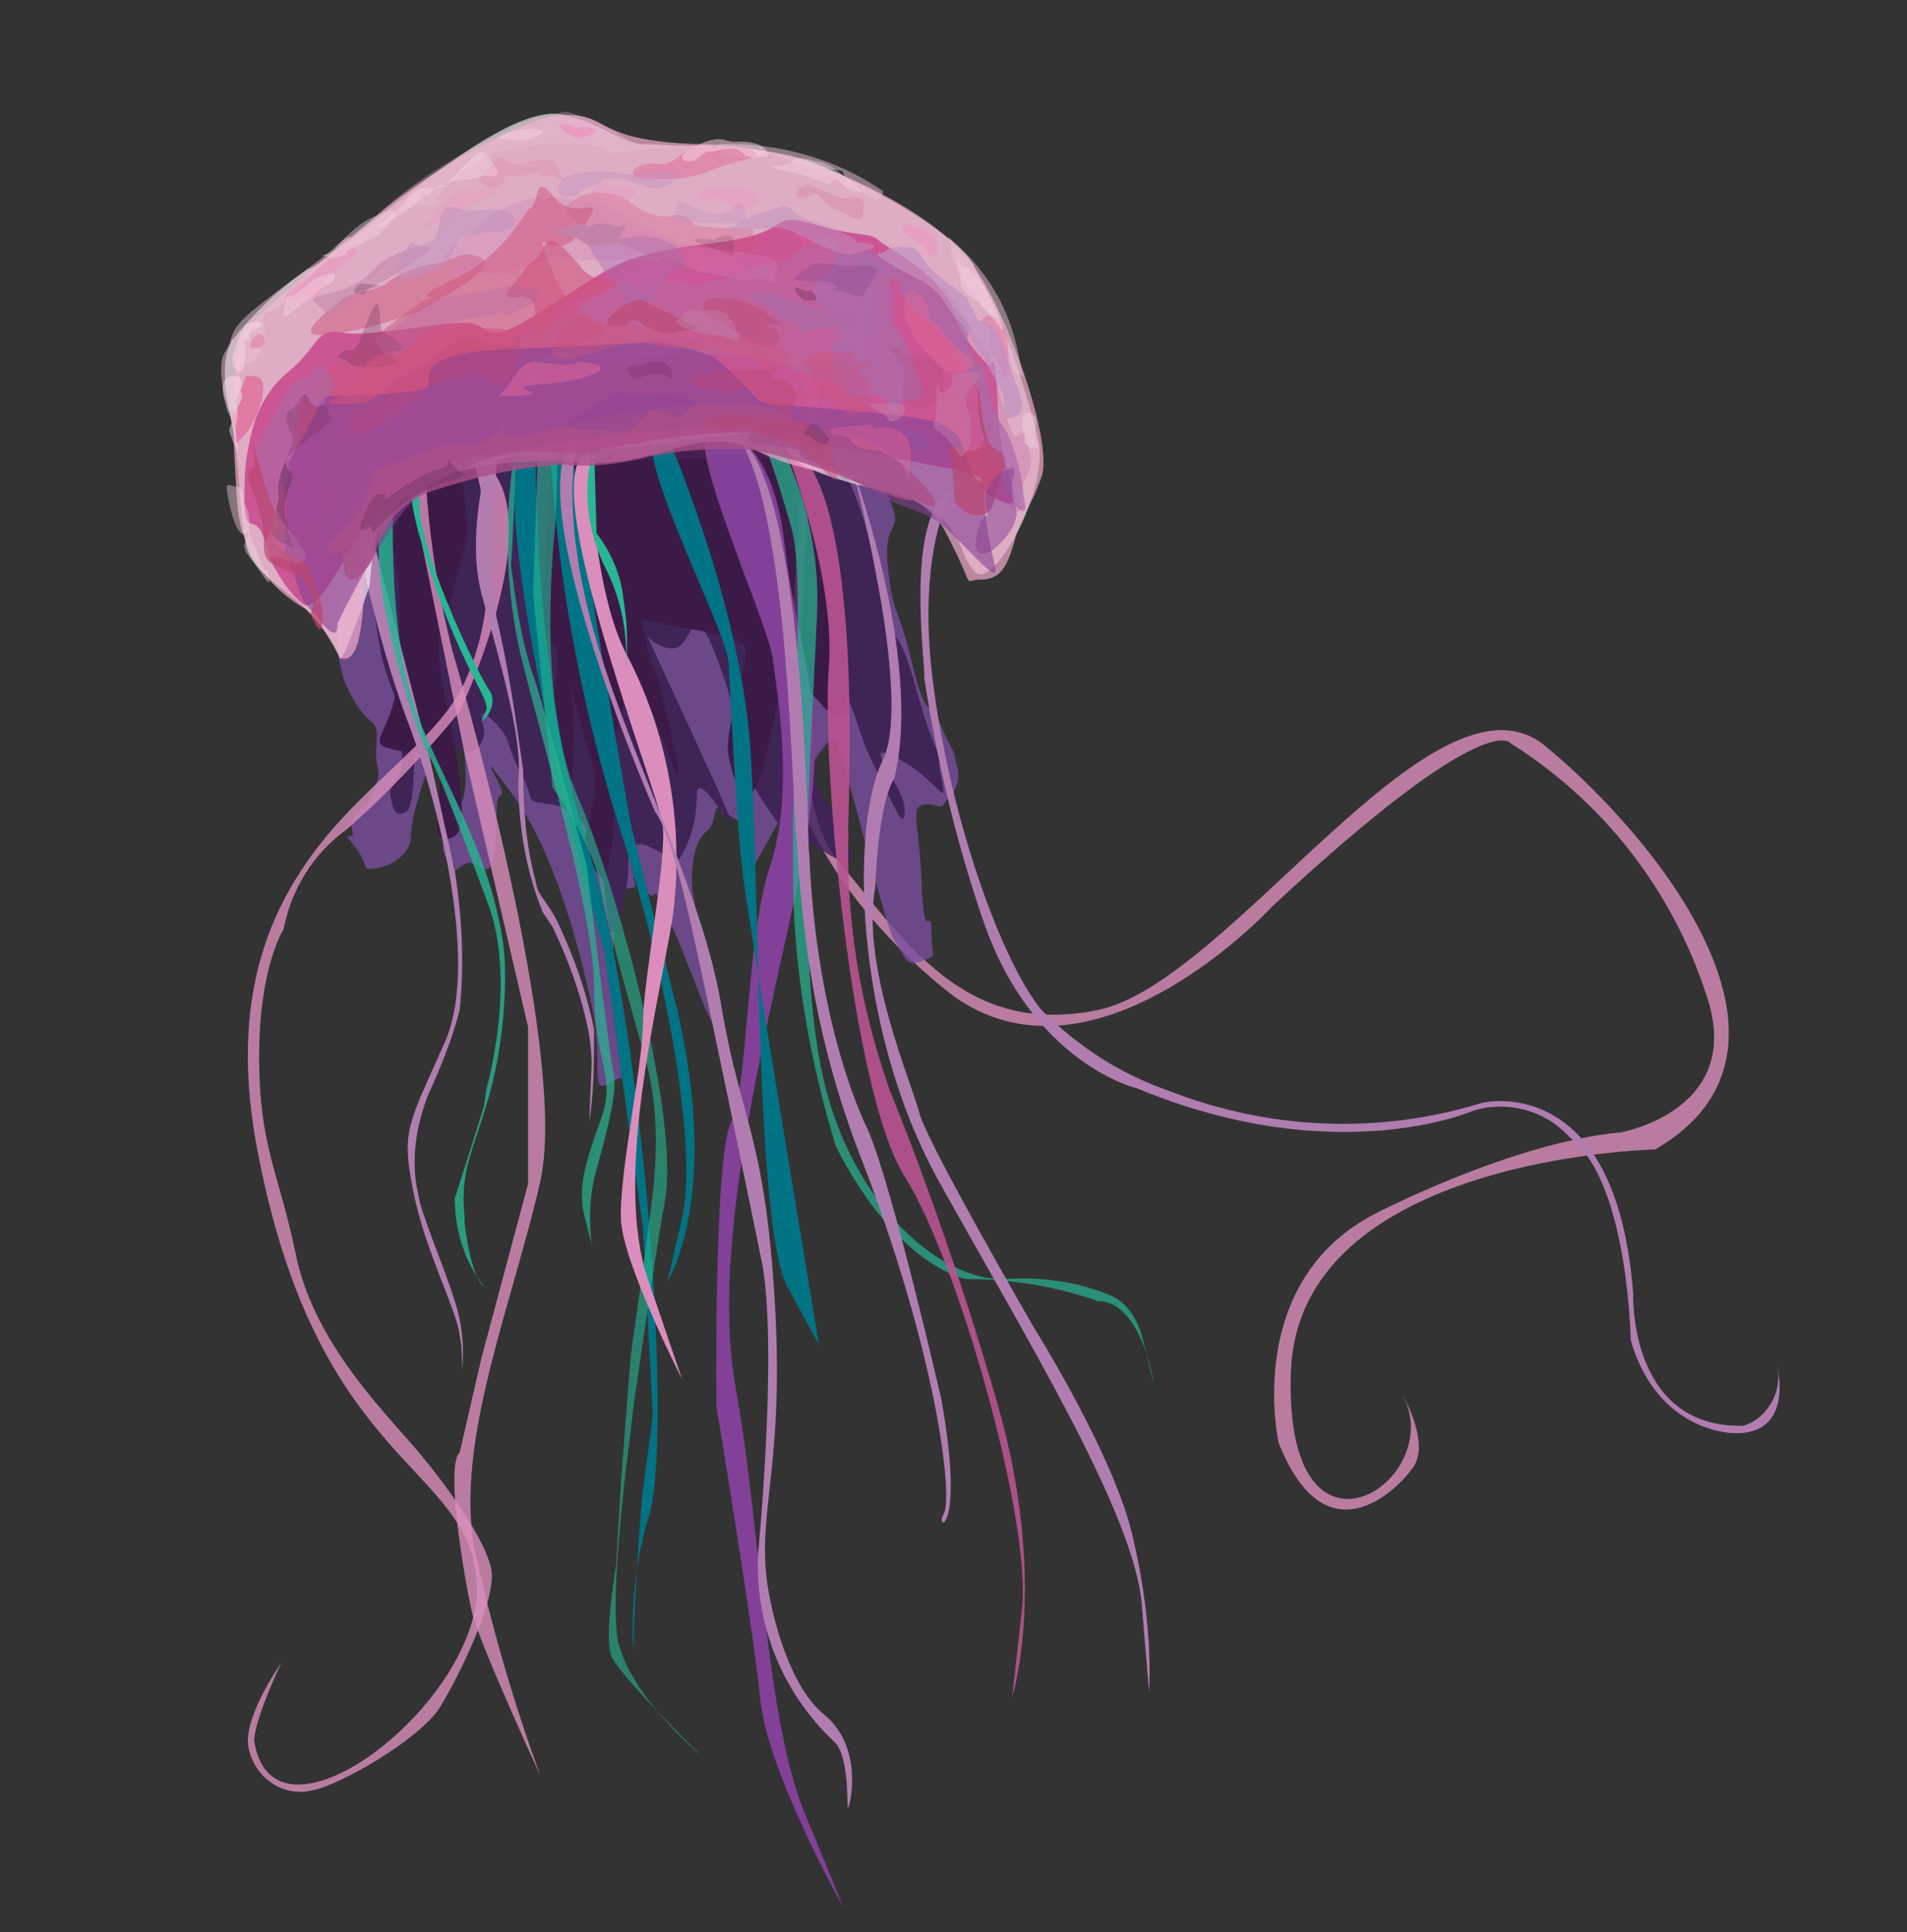 <?xml version="1.0" encoding="utf-8"?>
<!-- Generator: Adobe Illustrator 21.0.2, SVG Export Plug-In . SVG Version: 6.00 Build 0)  -->
<svg version="1.1" id="jelly-fish__sm" xmlns="http://www.w3.org/2000/svg" xmlns:xlink="http://www.w3.org/1999/xlink" x="0px"
	 y="0px" viewBox="0 0 78 79" style="enable-background:new 0 0 78 79;" xml:space="preserve">
<rect x="0" y="0" width="78" height="79" fill="#333333" stroke="none"/>
<style type="text/css">
	.st0{opacity:0.8;fill:#DB8EBC;enable-background:new    ;}
	.st1{opacity:0.8;}
	.st2{fill:#794D9E;}
	.st3{fill:#42205F;}
	.st4{fill:#3D144C;}
	.st5{fill:#824098;}
	.st6{fill:#007384;}
	.st7{opacity:0.7;fill:#27B793;enable-background:new    ;}
	.st8{opacity:0.6;fill:#27B793;enable-background:new    ;}
	.st9{fill:#DB8EBC;}
	.st10{fill:#B17DB0;}
	.st11{opacity:0.9;fill:#BA5492;enable-background:new    ;}
	.st12{opacity:0.8;fill:#27B793;enable-background:new    ;}
	.st13{fill:#27B793;}
	.st14{opacity:0.6;fill:#FFFFFF;enable-background:new    ;}
	.st15{opacity:0.7;fill:#F2ACCC;enable-background:new    ;}
	.st16{opacity:0.7;fill:#C43380;enable-background:new    ;}
	.st17{opacity:0.5;fill:#CE547D;enable-background:new    ;}
	.st18{opacity:0.3;fill:#CE547D;enable-background:new    ;}
	.st19{fill:#C16199;}
	.st20{opacity:0.3;fill:#C16199;enable-background:new    ;}
	.st21{opacity:0.3;fill:#D181B5;enable-background:new    ;}
	.st22{opacity:0.7;fill:#A86CAC;enable-background:new    ;}
	.st23{opacity:0.6;fill:#864195;enable-background:new    ;}
	.st24{opacity:0.1;fill:#98509E;enable-background:new    ;}
	.st25{opacity:0.8;fill:#AA4F88;enable-background:new    ;}
	.st26{opacity:0.5;fill:#A86CAC;enable-background:new    ;}
	.st27{opacity:0.4;fill:#A86CAC;enable-background:new    ;}
	.st28{opacity:0.6;fill:#CE547D;enable-background:new    ;}
	.st29{opacity:0.4;fill:#CE547D;enable-background:new    ;}
	.st30{opacity:0.5;fill:#E16897;enable-background:new    ;}
	.st31{opacity:0.3;fill:#6E335E;enable-background:new    ;}
	.st32{opacity:0.5;fill:#6E335E;enable-background:new    ;}
	.st33{opacity:0.4;fill:#6E335E;enable-background:new    ;}
	.st34{opacity:0.3;fill:#BB4670;enable-background:new    ;}
	.st35{opacity:0.6;fill:#BB4670;enable-background:new    ;}
	.st36{opacity:0.4;fill:#BB4670;enable-background:new    ;}
	.st37{opacity:0.2;fill:#BB4670;enable-background:new    ;}
	.st38{opacity:0.7;fill:#BB4670;enable-background:new    ;}
	.st39{opacity:0.3;fill:#C383A9;enable-background:new    ;}
	.st40{opacity:0.4;fill:#C383A9;enable-background:new    ;}
	.st41{fill:#C383A9;}
	.st42{opacity:0.5;fill:#C383A9;enable-background:new    ;}
	.st43{opacity:0.5;fill:#864195;enable-background:new    ;}
	.st44{opacity:0.3;fill:#864195;enable-background:new    ;}
	.st45{opacity:0.3;fill:#B167A2;enable-background:new    ;}
	.st46{fill:#B167A2;}
	.st47{opacity:0.3;fill:#E9C0D5;enable-background:new    ;}
	.st48{opacity:0.5;fill:#E9C0D5;enable-background:new    ;}
	.st49{opacity:0.2;fill:#CE547D;enable-background:new    ;}
	.st50{opacity:0.2;fill:#E96A9A;enable-background:new    ;}
	.st51{opacity:0.4;fill:#E16897;enable-background:new    ;}
	.st52{opacity:0.7;fill:#E16897;enable-background:new    ;}
	.st53{opacity:0.2;fill:#F28DB9;enable-background:new    ;}
	.st54{opacity:0.3;fill:#F28DB9;enable-background:new    ;}
	.st55{opacity:0.4;fill:#F28DB9;enable-background:new    ;}
	.st56{opacity:0.6;fill:#F28DB9;enable-background:new    ;}
	.st57{opacity:0.4;fill:#FAD7E6;enable-background:new    ;}
	.st58{opacity:0.5;fill:#FAD7E6;enable-background:new    ;}
	.st59{opacity:0.5;fill:#C192C1;enable-background:new    ;}
	.st60{opacity:0.7;fill:#C192C1;enable-background:new    ;}
	.st61{opacity:0.3;fill:#C192C1;enable-background:new    ;}
	.st62{opacity:0.4;fill:#C192C1;enable-background:new    ;}
	.st63{opacity:0.2;fill:#6E335E;enable-background:new    ;}
</style>
<g>
	<g id="Layer_2">
		<g>
			<path class="st0" d="M32.6,9.4c1,0.7,1.5,1.9,1.4,3.1c-0.3,1.8-2.7,19.1,0.2,22.6s5.3,7.3,10.7,6.2s13.8-14.5,18.3-10.8
				S74.8,42.9,67.7,47c0,0-14.6,0.3-14.9,9.1s6.4,4.5,4.6,1c0,0,1.1,1.9,0.4,2.9s-3.6,3.8-5.5-1c0,0-1.5-6.6,4-9.4
				c0,0,5.6-2.9,10-3.3c0,0,5.1-0.9,3.5-5.6c-1.4-4.3-4.2-7.9-8-10.3c0,0-0.9-1.6-9.8,6.7c0,0-7.1,7.7-12.9,3.7c0,0-6-4.3-7-10.2
				c0,0,1.1-18.1,1.1-18.9C33.1,10.9,32.9,10.2,32.6,9.4z"/>
			<g class="st1">
				<path class="st2" d="M17.8,17.8c-0.5,0.6,0.1,5.2,0.4,7.6s1.3,6.8,0.6,7.5s-0.9,2.1-0.4,2.3s-0.2,0.7,0.5,0.2s1.1,0.9,1.3-0.5
					s0-2.3,0.3-2.4s-1.4-2.5,0.4-0.1s2.8,6.4,3.3,8.7s-0.1,3.7,0.7,3.2s1,0.1,0.7-1.5s-0.4,0.2-0.5-2.1s0.1-3.9,0.3-4.1
					s0.2-0.3,0.5-0.3s-0.4-1,0.4,0s0.1-0.9,1.2,1.6s2,5.5,1.6,2.9s-0.8-4.1-0.8-4.8s0.1-1.6,0.6-2s0.2-1.4,0.7-0.8s-0.8-0.5,0.5,0.3
					s-0.3,3.8,1.3,0.9s2.4-4.2,2.7-4.2s2.1,7.8,2.5,8.3s0.4,1.1,1.1,0.8s0.4,0,0.4-1.2s-0.3,0.7-0.4-1.9s-0.5-3.2,0.1-3.3
					s0.6,0.4,1-0.3c0.4-0.4,0.5-0.9,0.3-1.4c-0.1-0.7-0.1-0.3-0.6-1.5s-0.6-0.1-1.2-2.6s-0.8-1.9-1-4.1s1.2-0.8-0.7-4
					s-1.9,2.3-4.3-6.1S17.8,17.8,17.8,17.8z"/>
				<path class="st2" d="M14.5,23.3c-0.8,1.4-0.9,3.1-0.4,4.6c1,2.2,1.4,1.2,1.3,2.5s0.3,0.9-0.1,1.9s-1.1,0.9-0.9,1.6
					s-0.6-0.2,0.1,0.7s0.2,1,0.9,0.9s1.5-0.7,1.4-1.4c0.1-0.9,0.4-1.8,0.7-2.7c0.3-1.3,0-2.4,0.9-2.5c0.6-0.1,1.2-0.3,1.7-0.6
					c0.5-0.2,0.9-0.3,0.8-1.3s0.2-9.8-1.1-10.4S13.7,15.2,14.5,23.3"/>
				<path class="st3" d="M15.3,20.8c-0.1,0.4-0.5,0.1-0.2,2.6c0.1,1.1,0.3,2.3,0.5,3.4c0.3,1.3,0.8,1.9,0.8,3.2s0.2,1.1-0.1,1.7
					s-0.4,0.5-0.3,1s0.2,0.7,0.6,0.5s0.3-2.4,0.4-2.6c0.1-0.7,0.2-1.3,0.3-2c0,0-0.4-0.9,0.3-0.2s0.4,0.6,0.8,1.2s-0.2,0.9,0.5,1.1
					s0.9-0.5,0.9-0.8s-0.4-1.2,0.4-0.4s0.4,0.8,1.1,2.1s0,1.1,1.3,1.3s1.9,1.7,2.1,3.3s0.2,2.5,0.6,1.5c0.2-0.7,0.4-1.5,0.4-2.3
					c0,0-0.1-1.2,0.8-0.8s1.2,0.6,1.3,0.5c0.5-0.8,0.7-1.7,0.7-2.6c0-1.7,3.3,5.1,0-2.1l-3.6-7.8c-0.1-0.2,0.3,2.4-0.3-1
					S18.8,5.8,15.3,20.8z"/>
				<path class="st3" d="M26.3,15c-0.8,1.4-1.3,3-1.4,4.6c-0.2,2.7-1.1-0.7-0.2,2.7s2.1,4.3,2.9,4.2s0.7-2.8,2.1,1.5
					s0.6,3.4,1.6,4.9s0.5,0.7,1.6,1.4s2.9,2.1,1.2-1s-2.4-2.6-2-3.7c0.2-0.5,0.3-1,0.3-1.6c0-0.2,1.2-0.4,1.2-0.5s-0.2-1.4,0.7,0.3
					s0.7,2,1.5,3.6s1.2,2.7,1.2,1.7s-2-3-0.3-2.1s2.1,2.2,1.8,0.8s0.3,0.1-0.3-1.4S37.5,28,37,26.7s-0.6,0.1-1.3-3.9
					S31.6,12.6,26.3,15"/>
				<path class="st4" d="M23.9,22.7c-0.3,0.1-2.4-4.3-1.2,2.2s1.8,6,1.6,7.6s-0.7,2-0.2,2.7s0.6,1.3,0.9-0.5s-0.1-3.9,0.3-5
					s0-2.9,0.9-1.5s2.2,6.2,1.2,1.6s-0.4-0.2-1.5-6.4s-1.2-6.8-1.2-6.8S24.5,19.2,23.9,22.7c-0.7,3.5,6.6,2.6,6.6,3.9
					s-0.9,3.2-0.7,4.3s0.8,2.7,1.4,0.5s0.9-5,1.2-4.3c0.3,0.6,0.7,1.2,1.2,1.7c0.4,0.6,1.3,0.6,1-0.2s-0.2-2.2-0.6-3.1
					s0.6-2.6-0.6-5.7s-1.9-4.8-2.5-5.1s0.4-0.5-1.8-0.6s-3.5-0.4-3.7,0.3s-3.9,0.2-3.9,0.2"/>
				<path class="st4" d="M16.3,23.7c0,0,0.1,1,0,3.6s-1.4,3-0.4,3.3s2.1-0.1,2.1,1.3s-0.4,2.5,0.3,2.4s0.7-0.9,0.4-3.2
					s-1.1-4.1-0.6-5.6c0.4-1.1,0.7-2.3,1-3.5c0-1.1-0.1-2.3-0.5-3.4C18.3,18.3,14.9,16.5,16.3,23.7"/>
				<path class="st4" d="M22.5,26.3c0.8,0.2-0.3,2.9,0.3,4.2s0.3,2.6,0.6,1.3c0.1-1.4,0.1-2.8-0.1-4.1c-0.1-1.7,0-3.4,0.1-5.1
					c0.1-0.4,0.2-1.2-0.1-1.4s-0.7-4.3-0.9-0.3S22,26.2,22.5,26.3z"/>
			</g>
			<path class="st5" d="M29.1,17.6c0,0,2.4-0.4,3,4.7s2.1,6.7,0.5,14s-3.5,15-2.5,20.5s1.2,13.4,2.8,17.3l1.6,3.9
				c0,0-3.1-5.5-3.4-8.5s-1.8-12-1.8-12s-0.1-10.3,0.6-11.6s0.6-7.5,1.6-10.5s0.3-7,0.1-8.5S27.8,17.6,29.1,17.6"/>
			<path class="st6" d="M21.9,17.4c0,0-0.2,10,2.1,17.1s3.5,23.6,2.6,27.3c-0.6,1.9-0.8,3.8-0.7,5.7c0,0,0.1-3.6,0.4-6.6l0.4-3
				l-0.4-7.7l-1.6-11.4C24.6,38.9,18.9,17.9,21.9,17.4"/>
			<path class="st6" d="M22.5,18.4c0.3,5.1,1.2,10.1,2.7,15c2.3,7.1,3.3,13.8,2.7,16.4l-0.6,2.6c0,0,2.2-3.4,0.4-11.1l-1.9-7.6
				c0,0-1.9-10.6-2.4-15.3S22.5,18.4,22.5,18.4z"/>
			<path class="st6" d="M27.2,17.6c0,0,3.1,7,3.5,13.1s0.2,19.4,1.5,21.9l1.3,2.4c0,0-2.8-16.8-3.1-19.1s-0.5-7.3-0.6-8.8
				S25.1,17.1,27.2,17.6z"/>
			<path class="st7" d="M31.5,17.4c1.4,2.4,2.1,5.2,1.9,8.1c-0.2,4.9-0.9,13.6,0.3,18.7s4.8,8.2,7.4,8.1c1.5-0.1,3,0.1,4.4,0.7
				c0.6,0.3,1,0.9,1.2,1.6l0.5,2c0,0-0.5-3.4-2.3-3.4l0,0c-1.7-0.6-3.5-0.9-5.4-0.9l0,0c0,0-2.8-0.5-5.3-5.4l0,0
				c-0.9-2.9-1.5-6-1.7-9.1c-0.3-5.3,0.5-13.7-0.1-16.1c-0.4-1.4-0.8-2.8-1.4-4.2L31.5,17.4z"/>
			<path class="st8" d="M22.7,21.6c0,0-0.8,7,0.9,10.9s4.2,13.2,3.6,16.6c-0.3,1.6-0.8,5-1.3,8.5l-0.1,0.9c-0.5,3.8-0.8,7.5-0.5,8.7
				c0.6,2.3,3.4,4.6,3.4,4.6s-3.4-3.3-3.7-4.1s0.2-3.7,0.2-3.7l0.2-3.4l0.4-5.2c0,0,0.5-3.4,0.9-6.6c0.2-1.8,0.2-3.7-0.3-5.5
				c0,0-1.8-6.2-1.9-7.4c-0.4-1.3-1.1-2.6-1.9-3.7l-0.8-7.9l0.2-5.7C22.1,18.5,23.1,15.2,22.7,21.6z"/>
			<path class="st0" d="M19.3,18.6c0,0,1.7,5-0.3,9.3c-0.9,2-3.3,3.6-5.4,6c-2.4,2.8-4.4,6.7-3,13.5c2.5,12.6,8.6,12.5,8.9,17.3
				s-8.3,11.5-9.1,6.5c0,0-0.1-0.6,1.1-3.2c0,0-1.7,2.4-1.3,3.6c0.3,1.2,1.5,1.9,2.6,1.6c1.1-0.2,4.4-2.1,5.2-3.4s2.3-4.4,2.1-5.6
				s-1.9-3.6-3.3-5.2s-4-4.3-4.7-7.7s-1.5-4.4-1.5-8.1s1-5.2,1-5.2c0.3-1.6,1.2-3.1,2.6-4.1c1.7-1.5,3.2-3.1,4.6-4.8
				C18.8,29.1,23,20.3,19.3,18.6z"/>
			<path class="st9" d="M24.1,18.5c0,0,0.1,5.7,1.6,8.4c1.7,3.3,2.3,7.1,1.8,10.7c-0.6,3.6-2.4,10.6-1,14.7l1.4,4.1
				c0,0-2.4-4.7-2.5-6.5s0.9-6.4,0.9-8.1s1-6.7,0.8-8.1S21.7,19.1,24.1,18.5z"/>
			<path class="st0" d="M17.4,19.2c0.1,2.5,0.5,5,1.1,7.4c0.9,3,4.7,16.8,3.6,21.7s-3.5,10.6-2.7,15c0.7,3.2,1.6,6.3,2.7,9.3
				c0,0-2.5-5.4-2.8-6.7s-1.1-6-0.5-6.5l0.9-3.9l1.9-7.1V42L19,30.8l-2.3-11.3L17.4,19.2"/>
			<path class="st10" d="M23.7,17.7c0,0-0.9,2.6,0.5,7.8s4.5,10.8,5.3,15.6s1.8,5.3,2.2,12.3s-0.9,8.7-0.2,12c0,0,0.6,3.4,2.2,4.7
				s1.1,3.6,1,3.8s0.1-2.1-0.6-2.7c-2.1-2-3.2-4.7-3.1-7.6c0,0,0.8-8.1,0.2-11.8c0,0-2.3-11.3-3.1-14.7s-1.3-3.9-1.3-3.9
				S20.8,19.6,23.7,17.7z"/>
			<path class="st10" d="M29.8,17.6c0,0,1.4,0.1,2.2,8s0.1,13.7,3.2,21.7s3.8,13.9,3.4,14.6s0.9,0.9-0.1-4.7c0,0-2-8.7-3-11
				c0,0-2.1-4-2.4-11.3C33,34.9,33,18.7,29.8,17.6z"/>
			<path class="st10" d="M39,20c0,0-1.6,2.4-0.8,8.2s2.9,11.3,4.4,13.1c1.5,1.5,3.2,2.6,5.2,3.3c4.1,1.6,8.6,1.8,12.8,0.5
				c0,0,5.5-1.4,6.2,7.8c0,0-0.2,5.5,4.5,5.4c1-0.3,1.6-1.4,1.4-2.4c0,0,0.7,2.8-1.8,2.7c0,0-3.1,0-4.2-3.8c0,0-0.1-6.5-2.5-8.3
				c-1-1.1-2.5-1.5-3.9-1.1c0,0-5.6,2.5-13.8-0.9c0,0-4.3-1-6.3-6.9c-1.1-3.2-1.9-6.6-2.4-9.9C37.9,27.5,36.9,20.9,39,20z"/>
			<path class="st10" d="M14.7,22.5c0.5,2.3,1.1,4.6,1.9,6.8c1.1,2.8,3.1,9.9,1.6,13.3s-1.8,3.6-1.3,6.1s1.8,4.9,1.9,5.9
				c0.1,0.5,0.1,0.9,0.1,1.4c0.1-0.9,0-1.9-0.3-2.8c-0.5-1.6-1.4-3.6-1.5-4.4c-0.3-1.3-0.1-2.7,0.4-4c0.5-1.1,1-2.3,1.3-3.5
				c0.2-1.9,0.1-3.8-0.2-5.7l-1-4.5l-2.4-9.3C15.2,21.8,14.6,21.5,14.7,22.5z"/>
			<path class="st10" d="M20.1,18.2c0,0-1.1,3.5-0.4,6.1s1.7,5.9,1.5,7.6c0,1.8,0.3,3.7,1,5.4l0.4,0.6c0,0,1.6,3.2,1.6,5.6l-0.1,2.4
				c0.2-1.3,0.2-2.5,0.2-3.8c-0.3-1.5-0.8-2.9-1.4-4.2c-0.5-1.1-0.9-1.2-1-1.9c-0.4-1.5-0.5-3-0.5-4.5c-0.3-2.1-0.6-4.2-1.1-6.3
				c-0.3-2.3-0.2-4.6,0.1-6.8C21.1,15.7,20.1,18.2,20.1,18.2z"/>
			<path class="st10" d="M34.8,18.9c0,0,2.6,9.6,1.3,12.2S34.9,42,38.4,48.3s8,13.6,8.3,17.3l0.3,3.6c0.1-2.2-0.2-4.4-0.7-6.5
				c-0.8-3.3-4-8.4-4-8.4s-4.4-7.6-4.7-8.8s-2.4-6-1.8-9.2c0,0,0.1-3.5,0.8-4.5C36.5,31.8,38,28.2,34.8,18.9z"/>
			<path class="st11" d="M32,18c0,0,2.2,5.4,1.9,9.3s0.9,17.3,3.1,20.8s5.2,14.1,4.8,17.7l-0.4,3.6c0,0,1.5-4.7-0.6-12
				s-4.4-12.8-4.4-12.8c-1.2-3.4-1.8-6.9-1.7-10.5C34.6,34.1,35.6,19.3,32,18z"/>
			<path class="st7" d="M21,18.8c-0.4,2.7-0.3,5.4,0.3,8c1,4,3,10.6,3,13.6s0.9,3.6,0.3,5.3s-1,2.8-0.7,4l0.3,1.2
				c-0.1-0.9-0.1-1.8,0.1-2.7c0.3-1.2,1-3.4,0.8-4.3s-1.1-8.5-1.1-8.5s-1.9-7.1-2.2-7.8c-0.5-1.5-0.7-3-0.9-4.5
				c0.1-1,0.2-4.6,0.2-4.6L21,18.8z"/>
			<path class="st12" d="M16,20.8c0.2-0.2-0.3,5.4,1.3,9c1.1,2.6,2.5,4.9,3.1,7.8c0.3,1.2,0.3,2.5,0.2,3.8c-0.4,4.7-1.9,5.6-1.6,8.3
				v0.3c0.3,2.4,0.8,2.6,0.8,2.6c-0.8-1-1.2-2.3-1.2-3.6c0,0,1-3.1,1.2-3.8l0.1-0.7c0,0,1.3-4.5,0-7.7c0,0-1.9-5.2-2.4-6
				S14.4,22,16,20.8z"/>
			<path class="st13" d="M24.3,18.3c-0.5,1.6-0.3,3.3,0.4,4.8c0.8,1.5,1.1,3.3,0.8,5c0.2-1.2,0.2-2.4,0-3.6c-0.1-1-0.5-1.9-1.1-2.7
				L24.3,18.3z"/>
			<path class="st13" d="M17.6,19.6c0,0-1.6-1.2-0.2,3.1c0.1,0.5,0.3,0.9,0.4,1.3c1.2,3.4,2.2,4.6,2.1,5l-0.2,0.5
				c0.4-0.3,0.6-0.9,0.3-1.3C19.5,27.5,15.9,20.1,17.6,19.6z"/>
			<path class="st14" d="M13.9,26.9c-0.3-0.7-0.7-1.3-1.2-1.8c-0.8-0.9-2.3-1.6-2.6-2.7s-0.3-3.5-0.6-5s-0.5-2.6,0-3.5
				c0.9-1.1,1.9-2.1,3.1-2.9C13,11,17,7.6,17.9,7s3.6-2.7,5.2-2.3s2.2,1.1,3.2,1.2s4.9-0.1,7.1,0.8s5.6,2.8,6.4,4.1
				c1.2,2.3,2.1,4.8,2.7,7.3c0.3,2.2-1.9,6-2.6,5.3S39.5,22,38.3,21s-3-0.9-5.1-1.8s0.1-1.8-4.4-1.3c-2.5,0.4-4.9,0.6-7.4,0.7
				c-1.8,0.2-3.6,0.9-5.1,1.9c-1.2,0.9-1.1,3.2-1.2,3.5S14,27.2,13.9,26.9z"/>
			<path class="st15" d="M13.9,26.9c-0.4-0.8-0.8-1.4-1.4-2c-1.6-0.9-2.7-2.5-2.8-4.4c-0.2-2.7-0.3-6.3,0.4-7.1s4-3.5,5.7-4.9
				s5.6-3.8,7.4-3.8s1.1,1.1,5.6,1.2s9.4,2.8,10.9,4.8s3.4,7.4,2.9,8.8s-0.8,1.5-1.1,2.6s-0.6,1.6-1.4,1.6s-0.1,0.6-1.4-1.9
				s-5-2-7.6-3.3s-4,0.7-7.6,0.4s-8.1,0.9-8.4,2.6S15.1,27.4,13.9,26.9z"/>
			<path class="st16" d="M12.4,24.7c-0.4-0.3-0.7-0.7-1-1.2c-0.5-0.8-0.2-0.4-0.6-1.5S10,22,10,20.5c0-0.8,0-1.6,0.2-2.4
				c0.2-1.1,0.7-2.2,1.6-2.9c1.3-1.1,1.1-1.8,2.2-1.6s3.7-0.4,5-0.4s0.5,1.2,3.2-0.5s2.9-2,4.7-2.4s2.7-0.3,4-0.7s0.8-0.9,2.5-0.4
				s2.2,0.3,2.5,0.6s2.6,1.4,3.1,2.9c0.2,0.8,0.7,1.5,1.3,2.1c0.4,0.5,0.3-1.1,0.5,1.4c0,1.3,0.2,2.5,0.6,3.7c0.2,0.6,0.1,1-1,0.3
				s1.6-0.5-3.5-1.4s-5.4-1.2-7.3-1.1s-3.6,0.4-5,0.7s-3.2-0.1-4.2,0.2s0-0.6-1.9,0.6s-3.2,1.6-3.8,2.6S13,25.1,12.4,24.7z"/>
			<path class="st17" d="M19.1,10.4c-0.4,0-0.4,0.2-1.4,0.4c-0.7,0.1-1.4,0.4-1.9,0.8c-0.5,0.3-1.6,0.4-1.9,0.7s-1.9,1.4-0.8,1.4
				c1.4-0.1,2.8-0.5,4.1-1C17.8,12.3,21.3,10.6,19.1,10.4z"/>
			<path class="st18" d="M23.3,8.3c0.4-0.3,0.9-0.5,1.4-0.4c0.4,0,0.7,0.1,1,0.3c0.3,0.3,0.7,0.5,1.1,0.6c0.7,0.2,0.8-0.2,1.3,0.1
				s-0.1,0.3,1,0.4s1.9-0.1,1.7,0.3s1.3,0.4-0.6,0.8s-1.9,0.8-2.7,0.4S22.3,9.1,23.3,8.3z"/>
			<path class="st19" d="M34.6,10.4c-0.5,0-0.1-1.2-1.4-0.5s-0.2,0.5-2.1,1s-0.6,0.3-1.9,0.6s-0.9,0-1.5,0s-0.6-0.1-1.3,0.4
				s0.2-1.3-2.5,0.5s-4,1.2-2.5,2s-2.1,1,4.1,0.3s6.2,0.4,8.1,0.8s1.8,1.6,1.8-0.3S36.7,10.3,34.6,10.4z"/>
			<path class="st20" d="M41.7,20.9c0.2-0.3-0.1,0,0.1-0.9s0.6-0.7,0.2-1.9s-0.3,1-1-1.6s-0.3-1.6-1.1-2.8s-1.5-2.7-1.4-1.4
				s-0.2,1.1,0.4,2.2s-0.4,0.4,0.3,1.6s0.3,1.6,0.4,2.4S41.5,21.2,41.7,20.9z"/>
			<path class="st21" d="M18.8,10.7c0.1,0-0.8,0.6-0.3,0.6s0.4-0.4,1.1-0.2c0.5,0.2,1,0.2,1.5,0c0.5-0.3,1.1-0.5,1.6-0.6
				c0.3,0,0.5,0.1,0.8,0.1c0.7,0.1,1.8,0,2.3,0c0.3,0,0.7,0,1,0.1c0.6,0.1-0.3-0.4,1.1,0.1c0.5,0.3,1.1,0.4,1.7,0.5
				c0.5,0.1,0.9,0.2,1.4,0.1c0.3-0.1,0.7,0.4,0.7-0.1s0.5-0.7-0.9-0.9c-0.7-0.1-1.4-0.2-2.1-0.3c-1.8-0.4,0.1,0.2-2.1-0.7
				s-0.9-0.9-3-1.2c-1.2-0.3-2.5-0.1-3.5,0.6C20,9,16.8,11,18.8,10.7z"/>
			<path class="st22" d="M34.4,10.4c-0.1,0-0.2-0.5-0.3,0.3s-1,0.5-0.8,1.3s0.8,0.6,1,1.5s-0.6,0.1-0.2,1.2s0,1.2,0.7,1.5
				s1-0.6,1.7,0.6c0.2,0.4,0.5,0.8,0.7,1.2c0.4,0.6,1,0.5,0.7-0.1s-1.6,0-1.2-1.1s1.5,0.3,0.8-1.6s-1-1.8-1-2.1S36.9,10,34.4,10.4z"
				/>
			<path class="st17" d="M17.4,15.8c-1.5,0.2-4.1,1.9-4.2,0.9s-1.7-0.1,1-2.1s3-2.3,3.4-2.4s-1.1,0.2,1-0.8s2.7-2.6,3.1-2.9
				s0.1-1.5,1-0.4s2.3-0.5,1.1,1.3s-2.2-0.9-1.2,1.7s3.5,2.1,1,3C21.6,14.9,19.5,15.5,17.4,15.8z"/>
			<path class="st23" d="M13.8,25.5c0,0,0.1,0.9-0.7-0.1s-0.6-0.5-1.1-2s-0.4,0.7-0.3-1.9s-0.8-1.2,0.3-3s1.1-2.3,1.4-2.3
				s3.5-0.1,4-0.3s-0.9-1.4,3.1-1.6s5.9-0.3,6.3-0.3c0.8,0.1,1.7,0.3,2.4,0.6c0.6,0.5,1.1,1,1.6,1.5c0.5,0.6,0.7,0.4,3,0.6
				s4.4,0.4,4.8,0.7s0.5,0,1,1.5s0.6,0,0.7,2s1.1,3.4-0.4,1.9s-1.4-1.5-2.4-1.9s-0.7-0.2-1.8-0.8c-0.8-0.5-1.6-0.9-2.4-1.2
				c-1.5-0.5,0.6-0.4-1.9-0.7s2.4-1.1-4.1-0.6s-8.7,1.5-10.1,2.6S13.8,25.5,13.8,25.5z"/>
			<path class="st24" d="M12.7,21.2c0,0,0.7,0.4,0.5-1s-0.3-2.8,0.3-3.1s5.3-1.8,5.9-1.9s3.1-0.4,4.4-0.7c1.4-0.4,2.8-0.6,4.2-0.7
				c0.6,0,0.7,0.4,1.6,0.6c0.9,0.3,1.8,0.4,2.7,0.5c1.1,0.1,2.4-0.1,2.7,0.4c0.2,0.4,0.5,0.8,0.7,1.2c0.5,0.8,1,1.6,1.6,2.4
				c0,0,1.5,0.5-0.6,0.1s-21.1-0.5-21.7,1.4S11.9,23.9,12.7,21.2z"/>
			<path class="st25" d="M14,22.5c0,0-1.4,0.7-0.1-0.7c0.7-0.7,1.2-1.6,1.5-2.6c0,0,1.2-0.4,2.1-0.8s1.9-0.1,2.4-0.4
				s0.4-0.4,0.9-0.2s3.3-0.7,4.1-0.8l1.9-0.3c1.5-0.2,5-0.4,5.6,0.4s2.3,0.2,3.9,1.4s2.6,2.6,1.5,2.1s0.5,0.4-2.6-0.8
				c-1.4-0.6-2.9-1.1-4.4-1.4c-1.5-0.1-3,0-4.4,0.3c-1.1,0.3-2.3,0.4-3.4,0.3c-1.8,0.1-3.6,0.5-5.4,1.1c-0.8,0.3-1.4,0.8-1.8,1.5
				c-0.6,0.9-0.4,1.1-0.7,1.5S14,24.5,14,22.5z"/>
			<path class="st26" d="M10.6,21c-0.1-0.5-0.1-1,0-1.4c0.1-1.1-0.6-0.4,0.2-1.9s1.1-2.1,1.6-2.2s0.5-0.9,0.8-0.5s0.7,0.6,0.3,1.1
				s0.1,0.2-0.4,0.5s-0.8-1.1-0.9,0.4s-0.1,1.4-0.3,1.8s0.1,0.2-0.2,1.1S10.8,22.7,10.6,21z"/>
			<path class="st27" d="M25.3,9.8c-0.6,0.1-0.7-0.5-1.1-0.2s-0.4,0,0.2,1s1,1.1,1.1,1.4s-0.3,0.4,0.3,0.5s1.3-0.7,1.3-0.9
				c0.2-0.3,0.5-0.6,0.9-0.7C28.4,10.7,27.4,9.2,25.3,9.8z"/>
			<path class="st22" d="M35.3,10.3c0,0-1,0.1,0.1,0.6s1.2,0.5,1.3,0.6s-0.1-0.3,0.2,0.5s1.5,1.3,1.9,1.9c0.4,0.6,0.8,1.2,1.1,1.8
				c0.3,0.4,0.3,1,0.2,1.5c-0.1,0.7,0.4,1.2,0.9,2.5s1.1,1.5,0.9,0.8c-0.1-1-0.3-1.9-0.7-2.8c-0.5-0.7-0.8-1.5-0.9-2.4
				c-0.1-0.6-0.5-0.3-0.7-1.2s0.7-0.2-0.6-1.5S35.7,10.1,35.3,10.3z"/>
			<path class="st28" d="M21.8,13.4c0,0,0.3-1-0.2-1.2s-1.4,0.3-0.6-0.6s0.3-0.6,0.8-0.9s0.4-1.4,1.3-0.5s0.6,0.8,1.1,1.1
				s1.6,0,0.8,0.5c-0.5,0.3-1,0.5-1.6,0.5c-0.6,0-0.4-0.3-0.7,0.4S22,14.6,21.8,13.4z"/>
			<path class="st29" d="M34.9,14.8c-0.2,0,0.5-0.4-0.3-0.4s-1-0.1-1.5,0.2s0.2,0.4,0.1,0.7s0.3,0.7-0.3,0.7s-1.3-0.3-0.4,0.1
				s1,0.1,1.6,0.3s0.5,0.8,0.8,0.6s0.7,0,0.6-0.4s0.4-1-0.2-1.3S36.6,14.9,34.9,14.8z"/>
			<path class="st30" d="M37,12.9c0,0-0.1-1.3,0.4-1c0.3,0.2,0.6,0.5,0.6,0.9c0.1,0.5,0.1,0.1,0.7,0.9s1.2,0.9,1.1,1.2
				s-0.7,0.5-1.2,0.2s0,0.1-0.6-0.6C37.5,14,37.2,13.5,37,12.9z"/>
			<path class="st31" d="M13,16.6c-0.4,0.1-0.4-0.9-0.7-0.3s-0.6,0.3-0.6,0.8c0,0.2,0.1,0.4,0.2,0.6c0.1,0.2,0.1,0.4,0,0.6l-0.2,0.5
				c0.2-0.5,1.9-1.4,1.8-1.7S13.5,16.5,13,16.6z"/>
			<path class="st32" d="M12,22.4c-0.4-0.2-0.9-0.3-0.9-0.7s0-0.2,0.2-0.9s0-0.6,0.1-1.1s0.4-1.2,0.3-0.8s0.5,0.2,0.1,1.1
				S12,22.4,12,22.4z"/>
			<path class="st33" d="M15.2,21.5c0,0-0.7,0.5-0.4-0.2s0.4-1.1,0.8-1.1s-0.2,0.5,0.6-0.1c0.6-0.4,1.3-0.8,2-1
				c0.3-0.1-0.1-0.6,0.3-0.1s0.9,0.3,0.1,0.6c-0.5,0.1-0.9,0.3-1.3,0.5c-0.5,0.3-1,0.6-1.4,1C15.6,21.4,15.1,22.1,15.2,21.5z"/>
			<path class="st31" d="M16.1,14.4c-0.2,0,0.6,0.5-0.6,0.6s-1.2-0.2-1.4-0.3s-0.5,0-0.1-0.3s0.4,0.3,0.8-0.7s0.6-1.6,0.7-1.1
				s0,0.9,0.2,1S17,14.3,16.1,14.4z"/>
			<path class="st34" d="M14.3,17.2c0.2-0.6,0.3-0.3,1-0.7s0.4-0.6,1-1s0.8-0.4,1.5-0.9s0.6-0.7,1.3-0.7s1.4,0.3,1.7,0.3
				s0.7-1.4,0.4,0S21,16,20,15.6s-0.2-0.6-1-0.3s-1.1,0.2-1.6,0.7S13.7,18.8,14.3,17.2z"/>
			<path class="st35" d="M25.6,13.3c0.1-0.2,0.4-0.3,0.6-0.1c0,0,0,0,0,0c0.4,0.3,0.9,0.5,1.4,0.4c0.4-0.2,1.4,0,0.7-0.3
				s-0.7-0.4-1.4-0.7s-0.5-0.5-1.2-0.2S24.2,13.6,25.6,13.3z"/>
			<path class="st36" d="M29,12.2c0,0-0.6,0.4,0.1,0.8s1.1,0.6,1.1,0.6c0.1,0.1,0.3,0.3,0.5,0.4c0.2,0.1,0.8,0.3,1,0.1
				s0.2-0.6-0.1-0.7s-0.6,0.3-0.3,0s1.1,0.1,0.3-0.4C30.9,12.4,30,12.1,29,12.2z"/>
			<path class="st37" d="M37.6,14.6c-0.3,0-0.6-0.1-0.9-0.4c0,0-0.5-0.1-0.2,0.2s0.6,0.6,0.5,1c0,0.2-0.1,0.4-0.1,0.7
				c0,0.3,0.3,0.6,0.6,0.6c0.4,0,0.8-0.2,1-0.5C38.6,15.9,39,14.6,37.6,14.6z"/>
			<path class="st36" d="M31.5,15.4c0,0,0.5-0.4-0.8-0.3s-1.2,0-1.8,0.2s-1-0.1-0.6,0.3S29.6,16,30,16s0.5-0.4,0.9,0.1
				s0.5,0.4,0.9,0.6s0.4,0.7,0.5,0.3S33.1,15.7,31.5,15.4z"/>
			<path class="st36" d="M30.5,17.5c0,0,1.8,0.7,2.1,0.8s-0.6-0.5,0.3,0.2s1.5,1.7,1.3,0.8s-0.1-1.1-0.5-1.2s-0.3-1-1-0.9
				s-2.6-0.4-3.2-0.3s-1,0.4-0.7,0.5C29.4,17.6,29.9,17.6,30.5,17.5z"/>
			<path class="st38" d="M40.3,21c0.4-0.1,0.4-0.9,0.6-1.4s0.3-0.6,0.1-1s-0.4,0.1-0.7-1S40,14.9,40,16.4s0.6,1.7-0.1,2
				s-1.2-0.7-1,0.4s0,1.6,0.3,1.9C39.5,21,39.9,21.2,40.3,21z"/>
			<path class="st38" d="M12.7,25.1c0.3-0.6,0-1.3-0.6-1.6C11,23,10.8,23,10.8,22.3c0-0.6-0.1-1.2-0.3-1.8c-0.3-0.8-0.5-1.1-0.2-1.3
				s-0.2-2.1,0.3-0.2s0.9,2.3,0.8,2.6s-0.6,0.2,0.1,0.8s1,0.3,1.3,1.3s0.4,1,0.4,1.4S13.2,26.3,12.7,25.1z"/>
			<path class="st29" d="M22.8,13.8c0,0,0.5-1.1,1.4-0.8s0,0.2,1,0.2s0.3,0,1.5,0.3s0.7,0,1.8,0.1s-1-0.2,1.1,0.1s2.5,0.4,2.6,0.8
				c0.1,0.3,0,0.6-0.3,0.7c-0.1,0-0.3,0-0.4,0c-0.5-0.1,0-0.5-1.4-0.7s-0.7-0.4-1.4-0.2c-0.9,0-1.7-0.1-2.5-0.3
				c-0.3,0,0-0.1-1.2,0.2S22,15.3,22.8,13.8z"/>
			<path class="st28" d="M14.6,16.5c0.4,0,0.8-0.2,1.1-0.6c0.2-0.2,0.1-0.4,0.9-0.8c0.7-0.5,1.5-0.8,2.3-0.8
				c1.5-0.2,1.2-0.2,1.5-0.2s2-0.6,0.5-0.6c-0.7-0.1-1.5-0.1-2.2,0c-1,0.2-0.6-0.2-1.2,0.4s-1.4,0.3-1.7,0.5s-0.3,0-0.6,0.3
				s-0.4,0.3-0.5,0.9S12.1,16.6,14.6,16.5z"/>
			<path class="st39" d="M12.3,23c-0.4,0.1-0.6-0.2-1-0.2s-0.5-0.1-0.4-0.7s0,0.4,0.2-0.5s0.2-1.6,0.2-0.9S13.1,22.8,12.3,23z"/>
			<path class="st40" d="M29.3,12.7c-0.3,0-0.6,0-0.8,0c-0.1-0.1-0.6,0-0.6,0.2s-0.6,0.2,0.1,0.5c0.4,0.2,0.9,0.3,1.3,0.3
				c0.7,0.1,0.9,0.3,0.9,0.3S30.1,12.7,29.3,12.7z"/>
			<path class="st41" d="M24,10c0,0-0.3-0.2-0.5-0.3s-1.4-0.3-0.7-0.3s0.6-0.3,1.1-0.2s0.4-0.2,1,0s0.8-0.2,0.6,0.2S25.4,10.1,24,10
				z"/>
			<path class="st42" d="M14.8,11.9c-0.3,0.1-0.9,0.9-1.2,0.9s-0.1,0.4-0.3,0s-1.1-0.6,0.2-0.8c0.8-0.2,1.5-0.6,2-1.2
				c0.4-0.3,0.9-0.5,1.4-0.7c0.3,0,1.2-0.2,0.3,0.4C16.4,11.1,15.6,11.6,14.8,11.9z"/>
			<path class="st42" d="M36.1,16.5c-0.3,0-0.9-0.1-0.2,0.3s0.3,0.5,0.7,0.4S37.5,16.3,36.1,16.5z"/>
			<path class="st40" d="M38.9,15.3c0.1,0.3,0,0.6-0.2,0.7c-0.4,0.3-0.4-1-0.4,0.3s-0.2,0.9-0.1,1.2s-0.1-0.2,0.5,0.4s0.5,1,0.8,0.6
				s0.2-0.7,0.2-1.2s-0.2-0.5-0.2-1S41.1,14.9,38.9,15.3z"/>
			<path class="st43" d="M40.6,22.5c0,0,1.3-1,0.9-1.9s0.4-1.7-0.3-1.4c-0.5,0.2-0.9,0.7-0.9,1.2c0,0.5,0.2,0.7,0,0.7
				S39.4,23.2,40.6,22.5z"/>
			<path class="st44" d="M26.8,16.1l-0.7,0.1c-0.9,0.1-0.4-0.6-1.5,0.2s-1.6,0.7-1.4,1s1.3,0.1,1.6,0.2c0.4,0.1,0.8,0.1,1.2-0.2
				c0.5-0.3,0.4-0.7,0.9-0.6s0.9,0.5,1.1,0.2c0.1-0.2,0.3-0.3,0.5-0.5C28.5,16.5,27.9,16,26.8,16.1z"/>
			<path class="st44" d="M34.7,10.9c-0.3,0-1.2-0.3-1.6,0S32,11.5,33,11.5s0.9,0,1.2,0.2s-0.6,0,0.2,0.2s0.8,0.4,1,0
				S36.6,10.6,34.7,10.9z"/>
			<path class="st45" d="M17.1,13.8c0,0-0.3-0.2,0.9-0.5s1.5-0.3,2-0.4l0.5-0.1c0.3-0.1-0.1,0.3,0.7-0.1s0.8-0.3,0.9-0.6
				s-0.3-0.3-0.7-0.4s-0.3,0-1.5,0.2s-0.9,0.1-1.8,0.3c-0.7,0.2-1.3,0.6-1.8,1.1c-0.3,0.3-1.1,0.3-0.9,0.7S16.1,15.3,17.1,13.8z"/>
			<path class="st46" d="M31.5,12.6c0.3,0.3,0.7,0.5,1.1,0.7c0.3,0.1-0.3,0.4,0.6,0.2s2.2-0.2,1.3-0.5s-1.2-0.5-1.6-0.6
				s-0.6-0.1-0.9-0.3S29.5,11.8,31.5,12.6z"/>
			<path class="st47" d="M17.9,6.9c0,0,3.2-2,4.2-2.1s0.7-0.4,1.5-0.1c0.3,0.1,0.7,0.2,1,0.4c0.7,0.3,1.4,0.9,1.6,0.8
				s2.2,0.1,0.5,0.2s-1.4,0.3-1.9,0.1s0.8-0.1-0.9-0.3c-1.1-0.1-2.3,0-3.4,0.3c-0.4,0.1-0.9,0.3-1.2,0.6c-0.4,0.3,0.1-0.3-0.9,0.7
				s-0.4,1-1,0.9c-0.7,0.1-1.3,0.2-2,0.4C16.3,8,17.1,7.4,17.9,6.9z"/>
			<path class="st48" d="M29.4,5.9c-0.1,0,0.1,0.6,1.1,0.6s0.1-0.6,1.6,0s2.4,0.3,2.4,0.6s1.3,1.3,1.5,1s0.1-0.3,0.1-0.3
				C34.2,6.5,31.8,5.8,29.4,5.9z"/>
			<path class="st48" d="M38.8,9.7c0.1,0.7,0.3,1.4,0.7,2c0.4,0.3,0.4,0.2,0.6,0.7s0.7,0.4,0.8,0.9s0.5,1.9,0.7,2l0.3,0.1
				C41.6,15.3,41.9,12.3,38.8,9.7z"/>
			<path class="st48" d="M9.4,16.8c-0.1,0-0.6-1.8-0.2-2.4S9.3,13.7,10,13s3.2-2.4,3.7-2.9s0.9-0.6,0.4-0.1
				c-0.8,0.7-1.6,1.5-2.4,2.3c-0.5,0.7-1.1,0.1-0.9,1.1s-0.5,1.5-0.9,1.5S10.3,16.7,9.4,16.8z"/>
			<path class="st49" d="M34.5,8.1c-0.4,0-1.2-0.6-1.6-0.5s-0.4,0.5-0.1,0.5s0.5-0.3,0.7-0.1c0.2,0.3,0.5,0.5,0.8,0.6
				c0.5,0.3,1,0.5,1,0.2S35.6,7.9,34.5,8.1z"/>
			<path class="st50" d="M21.4,6.7c-0.7,0.2-0.8-0.6-1.2-0.1s-0.7,0.7-0.6,0.8c0.3,0.3,0.7,0.3,1,0.1c0.3-0.3-0.6-0.3,0.3-0.3
				s1-0.2,1.1-0.1s0.1,0.1,0.5,0.1s0.6,0.4,0.4-0.1S22.8,6.3,21.4,6.7z"/>
			<path class="st30" d="M23.6,14.8c-0.3,0,0.4,0.1-0.6,0.1s-1.4-0.4-1.9,0.4c-0.2,0.3-0.4,0.6-0.7,0.9c0.5,0,0.9,0,1.4-0.1
				c0.1-0.1-1.2-0.3,0.5-0.4S25.7,14.9,23.6,14.8z"/>
			<path class="st51" d="M35.8,17.5c-0.3,0,0.3-0.2-0.7-0.1s-1.3,0.1-1.1,0.3s0-0.1,0.4,0.1s0.3,0,0.4,0.2s0,0.1,0.4,0.3
				s0.6,0,0.9,0.2s0.4,0.2,0.7,0.4s0.3,1,0.4,0.4S37.5,17.3,35.8,17.5z"/>
			<path class="st51" d="M40.4,12.9c0,0-0.3,0.1-0.2,0.3s0.2,0,0.3,0.4s-0.3,0.3,0.1,0.9s0.5,1.3,0.6,0.9S41.4,12.9,40.4,12.9z"/>
			<path class="st30" d="M29.4,6c-0.3,0-0.6,0-0.8,0c-0.6,0-0.9,0.8-1.8,0.7s-1.4,0.7-0.2,0.6c0.8,0.1,1.6,0,2.4-0.3
				c1-0.4,2-0.6,2-0.6S30.8,5.8,29.4,6z"/>
			<path class="st51" d="M10.8,13.8c-0.1-0.2-0.3-0.2-0.5,0.1l-0.1,0.3C10.2,14.2,11,14.4,10.8,13.8z"/>
			<path class="st52" d="M10.5,15.4c-0.6-0.1-0.4,0-0.6,0.4s0.2,0.1-0.1,0.7s-0.4,0.5-0.2,1s-0.4,1.1,0.3,0.4S11.1,15.5,10.5,15.4z"
				/>
			<path class="st53" d="M20.3,7.5c-0.4-0.2-0.2,0.3-0.7,0.3S18.9,7.6,18.5,8c-0.3,0.2-0.5,0.5-0.7,0.8c-0.1,0.1-1.2,1,0.1,0.3
				S21,7.8,20.3,7.5z"/>
			<path class="st54" d="M25.1,7.7c-0.3,0-0.4-0.5-0.7-0.1s-0.4,0.4-0.1,0.4s0.4,0.3,0.5,0.3s-0.1,0.2,0.3,0.1S26.9,7.6,25.1,7.7z"
				/>
			<path class="st54" d="M29.9,7.7c-0.4,0-0.9,0-1.3,0.2c-0.2,0.1,0.2,0.3,0.2,0.3s0.3-0.2,0.5-0.1c0.2,0.1,0.4,0.2,0.6,0.2
				c0.1,0-0.3,0.1,0.2,0.2s0.6,0,0.7-0.1S31.4,7.8,29.9,7.7z"/>
			<path class="st55" d="M37.4,9.3c0,0-0.1-0.2-0.3-0.1S36.8,9.4,37,9.5c0.1,0.1,0.2,0.2,0.4,0.3c0.2,0.1,0.4,0.3,0.6,0.5
				c0,0-0.2,0.3,0.2,0.1S38.2,9.3,37.4,9.3z"/>
			<path class="st56" d="M23.6,5.2c-0.1,0-0.5-0.2-0.6-0.1s-0.3-0.1-0.1,0.1c0.1,0.1,0.2,0.2,0.4,0.3c0.2,0,0,0.2,0.6,0.1
				S24.5,5.1,23.6,5.2z"/>
			<path class="st55" d="M13.7,10.2c0,0,0.3,0-0.7,0.8s-1.5,1.1-1.3,1.2c0.4,0.1,0.8,0,1.2-0.1c0.3-0.2,0,0,0.5-0.7
				S15.7,10,13.7,10.2z"/>
			<path class="st57" d="M22.1,5.3c-0.8-0.2-2.2,0.4-1.5,0.4s0.7,0.1,1,0S22.5,5.4,22.1,5.3z"/>
			<path class="st57" d="M33.4,6.6c-0.1,0-0.7-0.3-1,0S30.8,6.7,32.2,7c0.5,0.1,1.1,0.3,1.6,0.5c0.3,0.1,0.2-0.4,0.6,0
				s0.9,0.4,0.8,0.3S34,6.6,33.4,6.6z"/>
			<path class="st57" d="M39.4,10.9c-0.2,0-0.4-0.9-0.2,0s-0.1,0.8,0.6,1.3s0.4,0.4,0.7,0.7s0.6,0.9,0.5,0.4S40,10.9,39.4,10.9z"/>
			<path class="st57" d="M41.9,16.9c-0.1,0.3-0.1,0.6,0,0.8c0.1,0.5-0.2,0.3,0.1,0.5s0.6,0.1,0.4-0.1S42.7,16.7,41.9,16.9z"/>
			<path class="st58" d="M10.2,13.2c-0.3,0-0.6,1.1-0.7,1.4s0.4,1,0.5,0.3s-0.1-1,0.1-1s-0.1-0.2,0.3-0.4S10.9,13.1,10.2,13.2z"/>
			<path class="st57" d="M12.9,11.4c-0.4,0.2,0.1-0.1-0.5,0.4s-0.7,0.2-0.7,0.5s-0.4,1,0.3,0.4s0.6-0.4,0.9-0.7s0.6-0.4,0.7-0.5
				S13.9,10.9,12.9,11.4z"/>
			<path class="st57" d="M18.6,7.2c-0.8,1-1.2,0-1.9,0.9S14.6,9.8,16,9s1.3-1.1,1.4-1s0.5-0.6,0.7-0.4S18,7.5,18.6,7.4
				s1-0.1,1.1-0.2s0.9,0.2,0.6-0.3s-0.5-0.8-0.8-0.6C19.2,6.6,18.9,6.8,18.6,7.2z"/>
			<path class="st58" d="M30,5.8c-0.3,0-0.5-0.3-1.4,0.1s-0.8,0.7-0.4,0.7s0.5-0.4,0.8-0.4s0.5-0.1,0.6-0.1s0.5-0.1,0.7,0.1
				c0.2,0.2,0.5,0.3,0.8,0.2h0.3C31.4,6.5,31.6,5.7,30,5.8z"/>
			<path class="st57" d="M10.1,21.8c0.3-0.2-0.2,0.4-0.1,0.6s-0.1,0,0.3,0.5s0.8,1.3,0.7,0.7s-0.1,0.1-0.4-0.8s-0.4-0.7-0.4-1.2
				c0-0.3,0-0.7-0.2-1c-0.1-0.1,0-0.7-0.3-0.7s-0.5-0.3-0.4,0.3S9.7,22.1,10.1,21.8z"/>
			<path class="st58" d="M9.4,15.4c-0.4,0.1-0.3,0.7-0.2,1s0,0.2,0.2,0.6s-0.1,0.4,0,0.7s0.4,1.1,0.3,0.4s-0.1-0.3,0-1
				s-0.2-0.6-0.1-0.7S10.3,15.2,9.4,15.4z"/>
			<path class="st57" d="M15.2,8.9c-0.6,0.3-1.1,0.8-1.5,1.3c-0.3,0.3-0.8,0.2-0.3,0.3c0.3,0.1,0.5,0,0.8-0.1c0,0-0.1-0.1,0.1-0.2
				c0.4-0.2,0.8-0.4,1.2-0.6C15.5,9.5,17.2,8,15.2,8.9z"/>
			<path class="st59" d="M35,9.9c0,0,0.1-0.1-0.6-0.4S34,9.3,33.1,9s-0.6-0.7-1.3-0.5c-0.3,0.1-0.7,0.2-1,0.3
				c-0.1,0.1-0.6,0.2-0.7,0.4s-1,0.3,0.3,0.2l1.5-0.1c0.4,0.1,0.8,0.3,1.2,0.5c0.8,0.4,1.5,0.7,1.8,0.6S36.6,10,35,9.9z"/>
			<path class="st60" d="M40,13.1c-0.1,0,0.2,0.3-0.2-0.4s0-0.3-0.6-0.8s-0.1,0-0.9-0.7s-0.6-1.1-1.3-1.1s-0.7,0.1-0.8,0.2
				s-0.8-0.1,0.4,0.6s1.5,0.6,2.2,1.7s0-0.2,0.9,1.2c0.5,0.7,0.9,1.5,1.3,2.3c0.1,0.4,0,1.1,0.3,1s0.8-0.1,0.3-1.3S41,13.2,40,13.1z
				"/>
			<path class="st61" d="M30.5,8.7c-0.4-0.9-0.4,0.3-1.5,0S27.9,8,27.7,8.4s-0.2,0.7,0.1,0.7c0.4,0,0.8,0,1.3,0
				C29.4,9.1,30.7,9.3,30.5,8.7z"/>
			<path class="st62" d="M26.3,7.1c-0.7,0.1-1.1-0.1-1.8-0.1s-1.4,0.2-1.4,0.3s0-0.3-0.2,0.2s0.2,0.6,0.5,0.5s-0.2,0.2,0.3-0.1
				c0.2-0.2,0.5-0.3,0.8-0.4c0.3-0.1-0.2-0.2,0.6-0.2c0.3,0,0.6,0.1,0.9,0.2c0.3,0.1,0.6,0.2,0.9,0.2C27.4,7.7,28.6,6.7,26.3,7.1z"
				/>
			<path class="st59" d="M19.5,8.6C18.7,8.7,18.2,8,18,9s-0.3,0.8-0.7,1s-0.3-0.6-0.8,0.4s-0.1,1.1,0.2,1c0.3-0.1,0.6-0.1,0.9-0.3
				c0.4-0.1,0.7-0.3,0.9-0.7c0.2-0.4,0.3-0.8,0.7-0.8s0.5-0.1,0.9-0.1s0.8-0.1,0.9-0.3S21.2,8.4,19.5,8.6z"/>
			<path class="st31" d="M14.8,11.6c0,0,0-0.1-0.2,0.1s-0.1,0.3,0,0.3s0.3,0.1,0.4-0.1S16.2,11.7,14.8,11.6z"/>
			<path class="st63" d="M29.2,9.8c-0.1,0-1-0.1-0.7,0.1c0.2,0.1,0.5,0.2,0.8,0.3l0.3,0.1l0.4,0.1C29.9,10.3,30.4,9.2,29.2,9.8z"/>
			<path class="st33" d="M33,11.9c-0.2,0-0.7-0.4-0.4,0.1s0.8,0.2,0.8,0.3S33.4,11.8,33,11.9z"/>
			<path class="st31" d="M26.3,14.9c-0.2,0.1-0.8,0-0.6,0.3s0.2,0.3,0.3,0.3s-0.1,0,0.3-0.1s0.4-0.1,0.7-0.1s0.6,0.4,0.5,0
				S27.1,14.6,26.3,14.9z"/>
			<path class="st33" d="M33.9,17.9c-0.1-0.1-0.6-0.8-0.8-0.5s-0.3,0.3-0.1,0.4c0.2,0.1,0.3,0.2,0.5,0.3
				C34,18.3,33.9,17.9,33.9,17.9z"/>
		</g>
	</g>
</g>
</svg>
